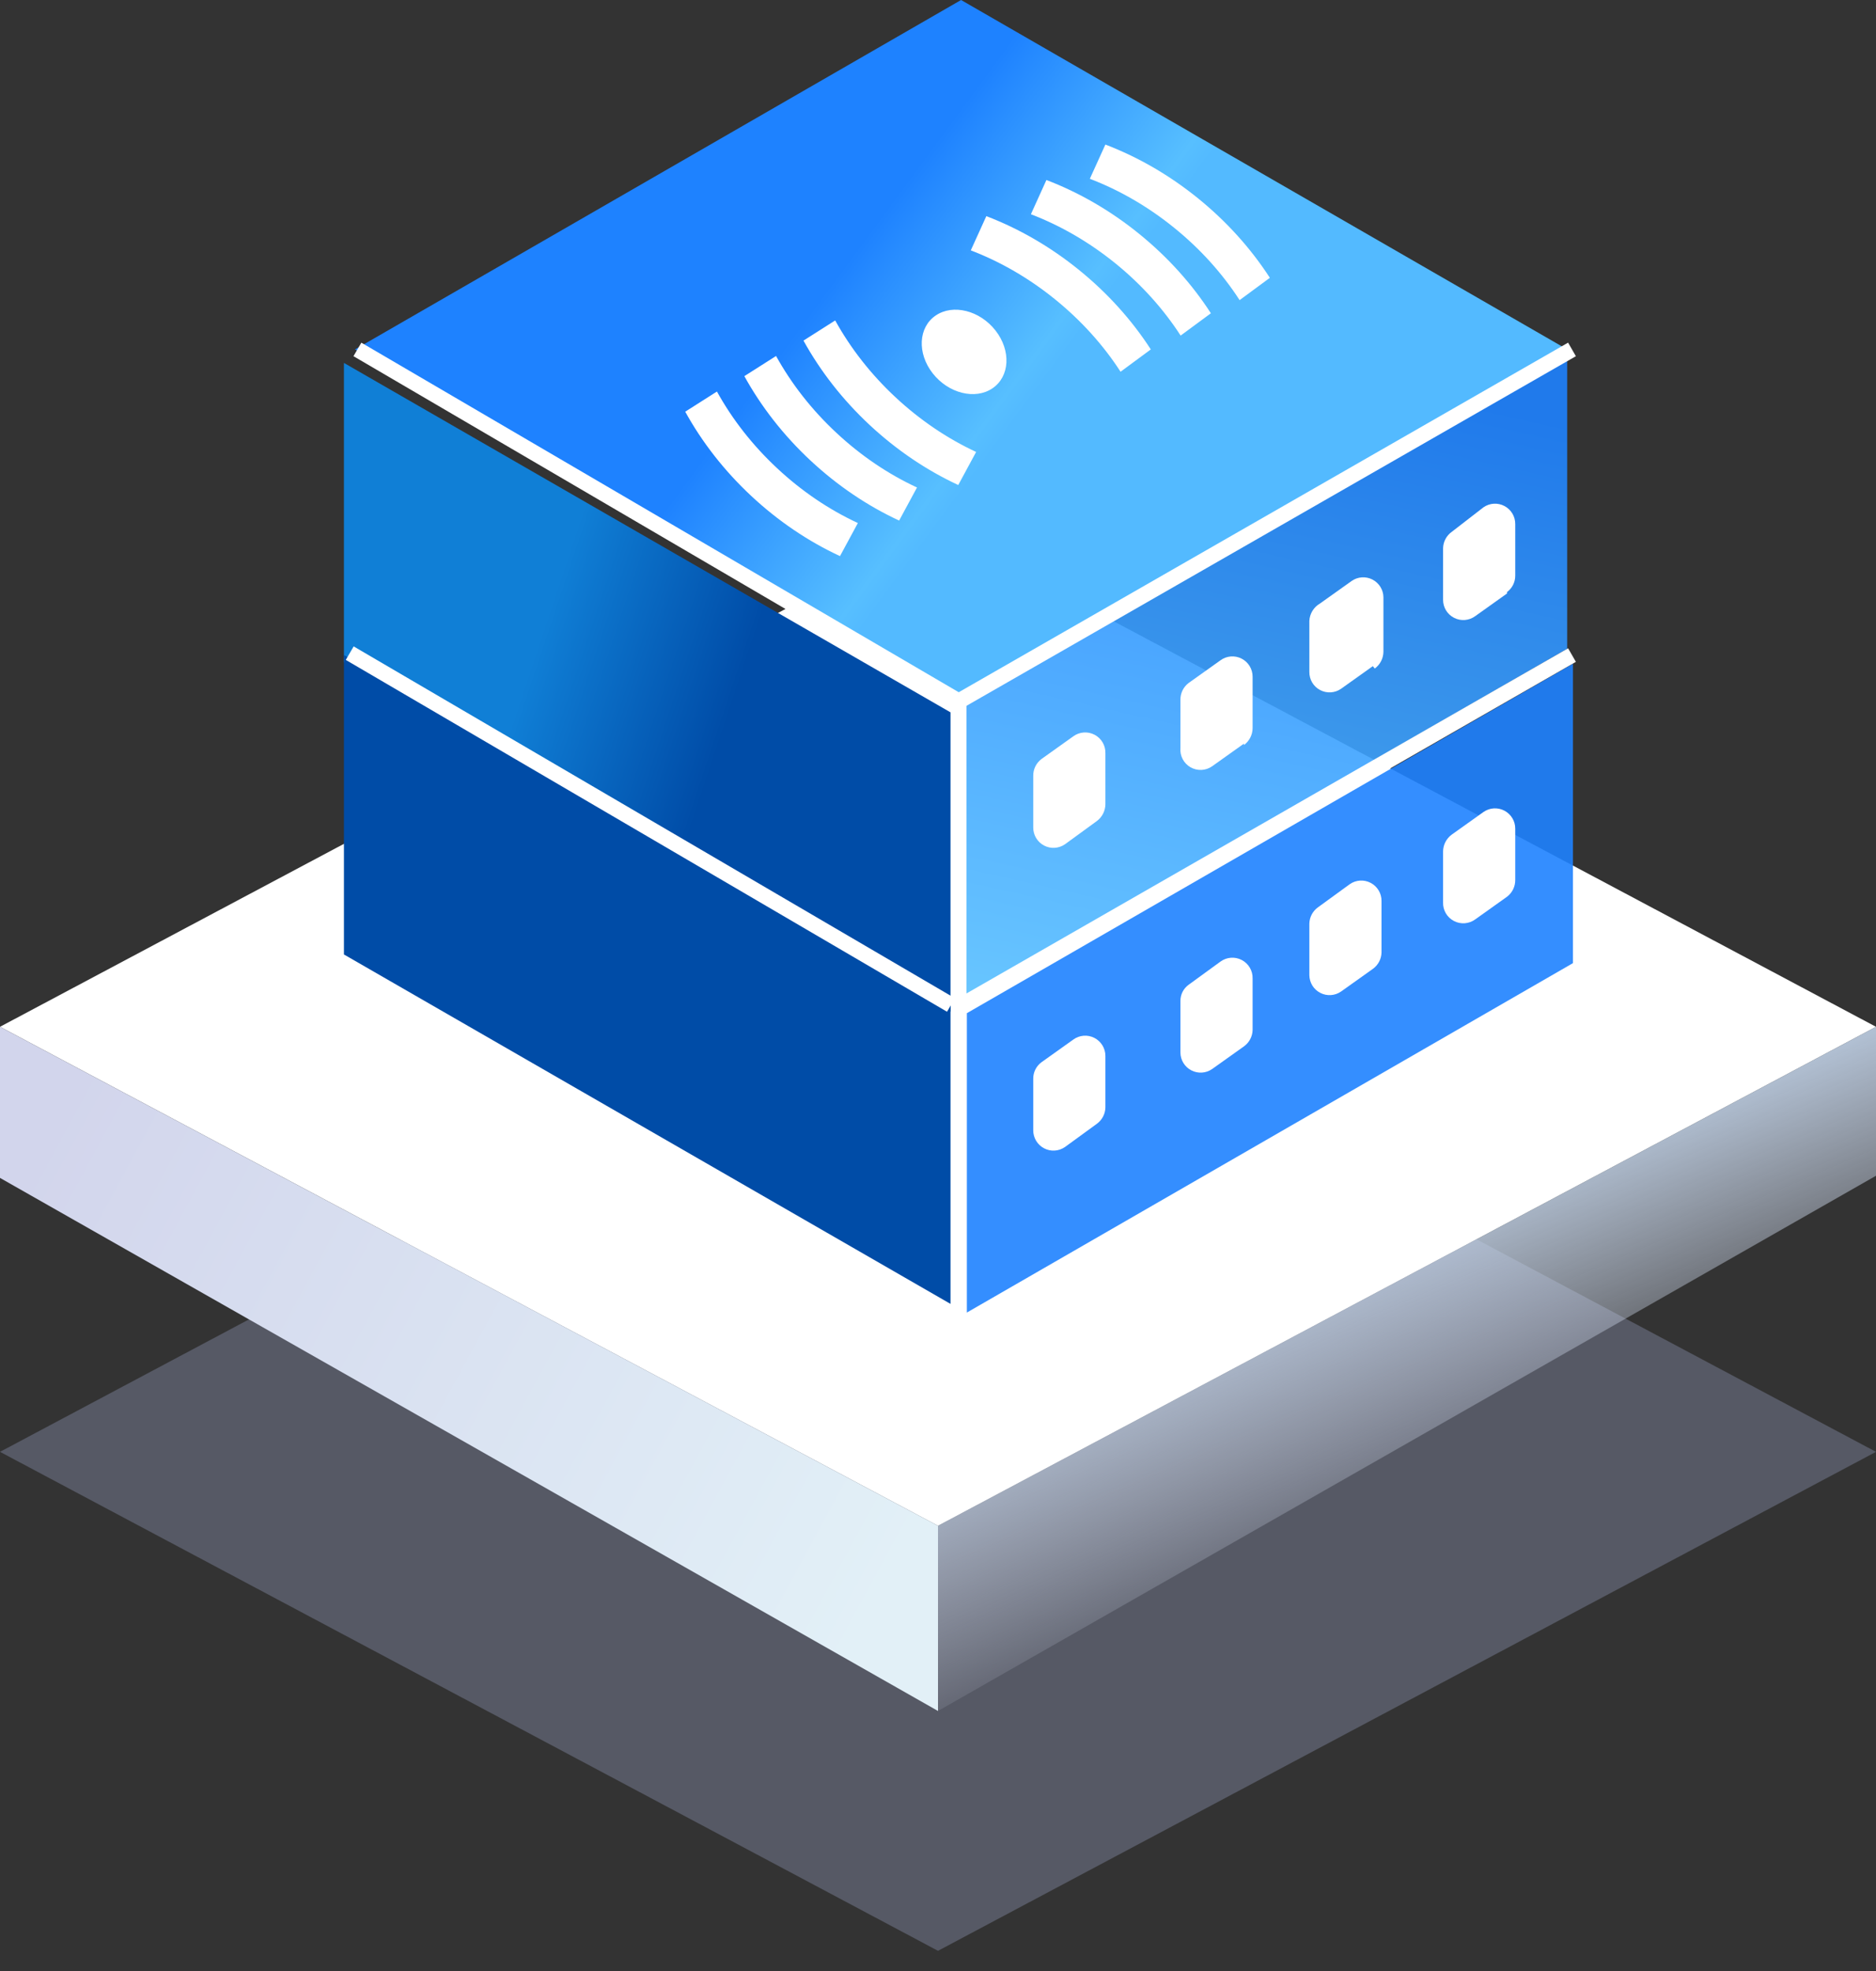 <?xml version="1.0" encoding="UTF-8"?>
<svg width="60px" height="63px" viewBox="0 0 60 63" version="1.1" xmlns="http://www.w3.org/2000/svg" xmlns:xlink="http://www.w3.org/1999/xlink">
    <rect x="0" y="0" width="60" height="63" fill="#333333" stroke="none"/>
    <title>IPRAN</title>
    <defs>
        <linearGradient x1="26.051%" y1="36.107%" x2="50%" y2="76.571%" id="linearGradient-1">
            <stop stop-color="#C1D4EB" offset="0%"></stop>
            <stop stop-color="#E5EBFC" stop-opacity="0" offset="100%"></stop>
        </linearGradient>
        <linearGradient x1="0%" y1="28.542%" x2="100%" y2="67.779%" id="linearGradient-2">
            <stop stop-color="#D2D5EC" offset="0%"></stop>
            <stop stop-color="#E2F0F7" offset="100%"></stop>
        </linearGradient>
        <linearGradient x1="37.796%" y1="106.424%" x2="59.638%" y2="2.849%" id="linearGradient-3">
            <stop stop-color="#57BFFF" offset="0%"></stop>
            <stop stop-color="#1E82FF" offset="100%"></stop>
        </linearGradient>
        <linearGradient x1="32.353%" y1="42.202%" x2="63.831%" y2="53.356%" id="linearGradient-4">
            <stop stop-color="#107FD6" offset="0%"></stop>
            <stop stop-color="#004CA7" offset="100%"></stop>
        </linearGradient>
        <linearGradient x1="57.397%" y1="53.422%" x2="37.397%" y2="44.791%" id="linearGradient-5">
            <stop stop-color="#53BAFF" offset="0%"></stop>
            <stop stop-color="#57BFFF" offset="10%"></stop>
            <stop stop-color="#1E82FF" offset="100%"></stop>
        </linearGradient>
        <linearGradient x1="-3407.001%" y1="1103.487%" x2="-3405.267%" y2="1108.234%" id="linearGradient-6">
            <stop stop-color="#57BFFF" offset="0%"></stop>
            <stop stop-color="#1E82FF" offset="100%"></stop>
        </linearGradient>
        <linearGradient x1="-3320.536%" y1="1107.863%" x2="-3318.037%" y2="1107.344%" id="linearGradient-7">
            <stop stop-color="#107FD6" offset="0%"></stop>
            <stop stop-color="#004CA7" offset="100%"></stop>
        </linearGradient>
    </defs>
    <g id="页面-1" stroke="none" stroke-width="1" fill="none" fill-rule="evenodd">
        <g id="IPRAN">
            <g id="编组-135备份" transform="translate(0, 16)">
                <g id="编组-13" transform="translate(0, 0.871)">
                    <polygon id="矩形" fill="#A8B4DA" opacity="0.298" points="30 13.586 60 29.535 30 45.484 0 29.535"></polygon>
                    <polygon id="矩形" fill="#FFFFFF" points="30 0 60 15.949 30 31.898 0 15.949"></polygon>
                    <polygon id="矩形" fill="url(#linearGradient-1)" points="30 31.898 60 15.949 60 20.71 30 37.818"></polygon>
                    <polygon id="矩形" fill="url(#linearGradient-2)" points="1.80064297e-14 15.949 30 31.898 30 37.818 2.66453526e-14 20.779"></polygon>
                </g>
            </g>
            <g id="Group-18" transform="translate(11, -0)">
                <polygon id="Fill-6" fill="url(#linearGradient-3)" opacity="0.9" points="39.123 20.738 19.738 31.908 19.738 22.338 39.123 11.169"></polygon>
                <polygon id="Fill-7" fill="url(#linearGradient-4)" points="4.48188495e-13 21.169 19.4 32.338 19.4 22.769 4.48188495e-13 11.6"></polygon>
                <path d="M24.077,26.246 L23.062,26.985 C22.863,27.123 22.603,27.139 22.39,27.025 C22.176,26.912 22.043,26.688 22.046,26.446 L22.046,24.8 C22.042,24.589 22.14,24.389 22.308,24.262 L23.323,23.538 C23.522,23.391 23.788,23.37 24.007,23.485 C24.227,23.599 24.361,23.829 24.354,24.077 L24.354,25.708 C24.351,25.921 24.249,26.12 24.077,26.246" id="Fill-10" fill="#FFFFFF" fill-rule="nonzero"></path>
                <path d="M28.785,23.769 L27.769,24.492 C27.564,24.637 27.293,24.649 27.075,24.524 C26.857,24.398 26.732,24.158 26.754,23.908 L26.754,22.369 C26.75,22.158 26.847,21.958 27.015,21.831 L28.031,21.108 C28.227,20.962 28.49,20.94 28.708,21.051 C28.926,21.161 29.063,21.386 29.062,21.631 L29.062,23.277 C29.059,23.49 28.957,23.689 28.785,23.815" id="Fill-10-2" fill="#FFFFFF" fill-rule="nonzero"></path>
                <path d="M32.908,21.292 L31.892,22.015 C31.694,22.154 31.434,22.169 31.22,22.056 C31.006,21.943 30.874,21.719 30.877,21.477 L30.877,19.846 C30.888,19.616 31.016,19.407 31.215,19.292 L32.231,18.569 C32.427,18.432 32.683,18.415 32.896,18.525 C33.109,18.635 33.244,18.853 33.246,19.092 L33.246,20.831 C33.244,21.044 33.141,21.243 32.969,21.369" id="Fill-10-3" fill="#FFFFFF" fill-rule="nonzero"></path>
                <path d="M37.2,18.969 L36.185,19.692 C35.988,19.838 35.726,19.86 35.508,19.749 C35.289,19.639 35.152,19.414 35.154,19.169 L35.154,17.523 C35.159,17.315 35.261,17.121 35.431,17 L36.446,16.215 C36.645,16.077 36.904,16.061 37.118,16.175 C37.332,16.288 37.465,16.512 37.462,16.754 L37.462,18.4 C37.463,18.606 37.366,18.8 37.2,18.923" id="Fill-10-4" fill="#FFFFFF" fill-rule="nonzero"></path>
                <path d="M24.077,37.877 L23.062,38.6 C22.865,38.737 22.609,38.754 22.396,38.644 C22.184,38.535 22.049,38.316 22.046,38.077 L22.046,36.431 C22.042,36.224 22.14,36.029 22.308,35.908 L23.323,35.169 C23.522,35.022 23.788,35.001 24.007,35.116 C24.227,35.23 24.361,35.46 24.354,35.708 L24.354,37.338 C24.351,37.552 24.249,37.751 24.077,37.877" id="Fill-12" fill="#FFFFFF" fill-rule="nonzero"></path>
                <polygon id="Fill-14" fill="url(#linearGradient-5)" points="0.354 11.169 19.738 22.338 39.123 11.169 19.738 -1.36642834e-14"></polygon>
                <line x1="19.662" y1="22.415" x2="39.277" y2="11.169" id="路径-7" stroke="#FFFFFF" stroke-width="0.5"></line>
                <line x1="19.662" y1="22.415" x2="0.431" y2="11.169" id="路径-7-2" stroke="#FFFFFF" stroke-width="0.5"></line>
                <polygon id="Fill-6-2" fill="url(#linearGradient-6)" opacity="0.9" points="39.308 30.785 19.923 41.954 19.923 32.385 39.308 21.215"></polygon>
                <polygon id="Fill-7-2" fill="url(#linearGradient-7)" points="4.48188495e-13 30.508 19.4 41.677 19.4 32.108 4.48188495e-13 20.938"></polygon>
                <line x1="19.662" y1="22.415" x2="19.662" y2="41.954" id="路径-7-3" stroke="#FFFFFF" stroke-width="0.5"></line>
                <line x1="19.415" y1="32.123" x2="0.185" y2="20.877" id="路径-7-4" stroke="#FFFFFF" stroke-width="0.5"></line>
                <path d="M24.077,35.923 L23.062,36.662 C22.863,36.8 22.603,36.816 22.39,36.702 C22.176,36.589 22.043,36.365 22.046,36.123 L22.046,34.477 C22.045,34.271 22.142,34.077 22.308,33.954 L23.323,33.231 C23.52,33.085 23.782,33.063 24,33.174 C24.218,33.285 24.355,33.509 24.354,33.754 L24.354,35.4 C24.349,35.608 24.246,35.802 24.077,35.923" id="Fill-10-5" fill="#FFFFFF" fill-rule="nonzero"></path>
                <path d="M28.785,33.446 L27.769,34.169 C27.573,34.306 27.317,34.323 27.104,34.213 C26.891,34.104 26.756,33.886 26.754,33.646 L26.754,32 C26.75,31.793 26.848,31.598 27.015,31.477 L28.031,30.738 C28.23,30.591 28.495,30.57 28.715,30.685 C28.934,30.799 29.069,31.029 29.062,31.277 L29.062,32.923 C29.057,33.131 28.954,33.325 28.785,33.446" id="Fill-10-6" fill="#FFFFFF" fill-rule="nonzero"></path>
                <path d="M32.908,30.969 L31.892,31.692 C31.696,31.829 31.44,31.846 31.227,31.736 C31.014,31.627 30.88,31.409 30.877,31.169 L30.877,29.523 C30.882,29.315 30.984,29.121 31.154,29 L32.169,28.262 C32.368,28.123 32.627,28.107 32.841,28.221 C33.055,28.334 33.188,28.558 33.185,28.8 L33.185,30.446 C33.18,30.654 33.077,30.848 32.908,30.969" id="Fill-10-7" fill="#FFFFFF" fill-rule="nonzero"></path>
                <path d="M37.2,28.662 L36.185,29.385 C35.986,29.532 35.72,29.553 35.501,29.438 C35.281,29.324 35.146,29.094 35.154,28.846 L35.154,27.215 C35.156,27.002 35.259,26.803 35.431,26.677 L36.446,25.954 C36.645,25.815 36.904,25.8 37.118,25.913 C37.332,26.027 37.465,26.25 37.462,26.492 L37.462,28.123 C37.465,28.334 37.368,28.534 37.2,28.662" id="Fill-10-8" fill="#FFFFFF" fill-rule="nonzero"></path>
                <line x1="19.662" y1="32.185" x2="39.277" y2="20.938" id="路径-7-5" stroke="#FFFFFF" stroke-width="0.5"></line>
                <path d="M11.954,12.66 C12.461,13.541 13.125,14.361 13.923,15.079 C14.72,15.798 15.606,16.373 16.534,16.784 L15.981,17.851 C14.957,17.398 13.985,16.766 13.112,15.98 C12.238,15.193 11.509,14.293 10.951,13.322 L11.954,12.66 Z M13.825,11.491 C14.332,12.372 14.996,13.192 15.794,13.91 C16.591,14.629 17.477,15.204 18.405,15.615 L17.852,16.682 C16.828,16.229 15.856,15.597 14.983,14.811 C14.109,14.024 13.381,13.124 12.822,12.153 L13.825,11.491 Z M15.696,10.322 C16.203,11.203 16.867,12.023 17.665,12.741 C18.462,13.459 19.348,14.034 20.276,14.446 L19.723,15.513 C18.699,15.059 17.728,14.428 16.854,13.642 C15.98,12.855 15.252,11.955 14.693,10.984 L15.696,10.322 Z M18.906,10.109 C19.454,9.721 20.315,9.921 20.828,10.554 C21.341,11.187 21.313,12.015 20.765,12.402 C20.217,12.79 19.356,12.59 18.843,11.957 C18.33,11.324 18.358,10.496 18.906,10.109 Z M20.471,6.904 C21.524,7.286 22.537,7.847 23.463,8.571 C24.39,9.295 25.18,10.142 25.805,11.072 L25.805,11.072 L24.85,11.802 C24.283,10.958 23.563,10.187 22.717,9.526 C21.872,8.865 20.949,8.353 19.993,8.007 L19.993,8.007 Z M22.372,5.716 C23.426,6.097 24.439,6.659 25.365,7.383 C26.291,8.106 27.082,8.954 27.706,9.883 L27.706,9.883 L26.751,10.613 C26.185,9.77 25.465,8.998 24.619,8.337 C23.773,7.677 22.851,7.165 21.895,6.819 L21.895,6.819 Z M24.238,4.55 C25.292,4.932 26.305,5.493 27.231,6.217 C28.157,6.94 28.947,7.788 29.572,8.717 L29.572,8.717 L28.617,9.447 C28.051,8.604 27.331,7.832 26.485,7.172 C25.639,6.511 24.716,5.999 23.76,5.653 L23.76,5.653 Z" id="Combined-Shape" fill="#FFFFFF" fill-rule="nonzero" transform="translate(20.261, 11.201) rotate(1) translate(-20.261, -11.201) "></path>
            </g>
        </g>
    </g>
</svg>